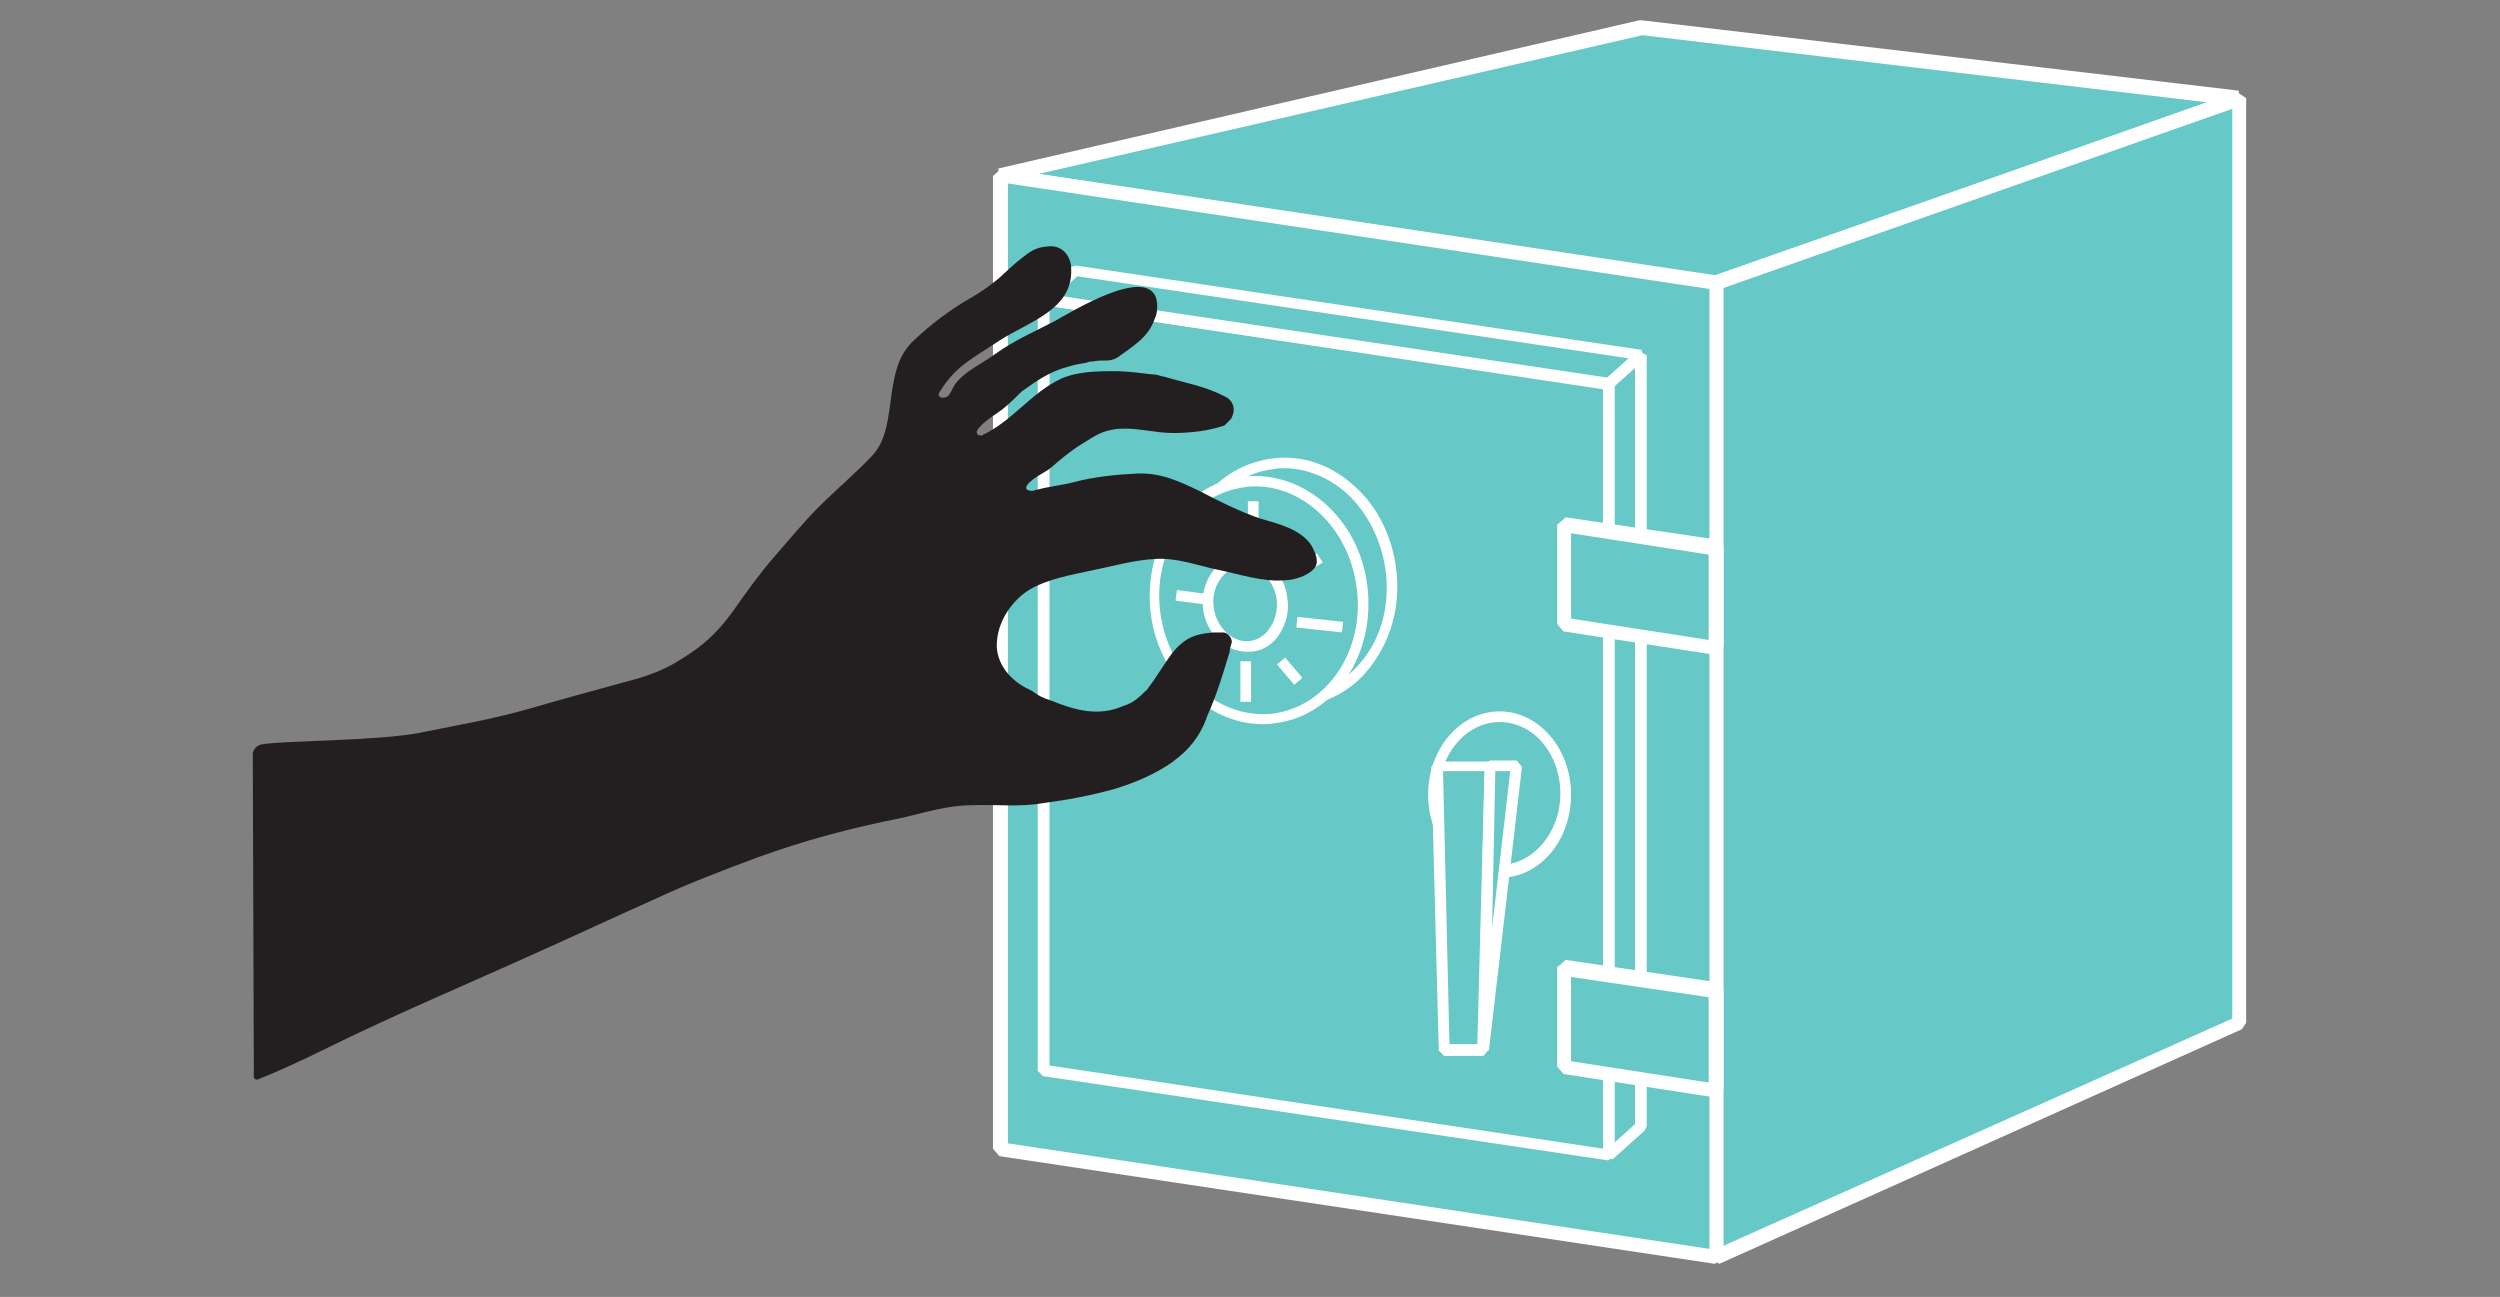 <?xml version="1.0" encoding="utf-8"?>
<!-- Generator: Adobe Illustrator 22.0.1, SVG Export Plug-In . SVG Version: 6.00 Build 0)  -->
<svg version="1.1" id="Layer_1" xmlns="http://www.w3.org/2000/svg" xmlns:xlink="http://www.w3.org/1999/xlink" x="0px" y="0px"
	 viewBox="0 0 234.4 121.6" style="enable-background:new 0 0 234.4 121.6;" xml:space="preserve">
<rect x="0" y="0" width="234.4" height="121.6" fill="#808080" stroke="none"/>
<style type="text/css">
	.st0{fill:#66C8C7;}
	.st1{fill:#FFFFFF;}
	.st2{fill:#231F20;}
</style>
<g>
	<g>
		<polygon class="st0" points="160.9,26.5 93.8,16.5 154,2.6 209.9,9.2 		"/>
		<path class="st1" d="M160.8,27.2L93.7,17.1l-0.1-1.3l60.1-13.9l0.2,0l56,6.6l0.1,1.3l-49,17.3L160.8,27.2z M97.4,16.3l63.4,9.5
			L207,9.6l-53-6.3L97.4,16.3z"/>
	</g>
	<g>
		<polygon class="st0" points="160.9,117.9 93.8,107.8 93.8,16.5 160.9,26.5 		"/>
		<path class="st1" d="M160.8,118.5l-67.1-10.1l-0.6-0.7V16.5l0.8-0.7L161,25.9l0.6,0.7v91.3L160.8,118.5z M94.5,107.2l65.8,9.9v-90
			l-65.8-9.9V107.2z"/>
	</g>
	<g>
		<polygon class="st0" points="160.9,117.9 209.9,95.9 209.9,9.2 160.9,26.5 		"/>
		<path class="st1" d="M161.2,118.5l-0.9-0.6V26.5l0.4-0.6l49-17.3l0.9,0.6v86.7l-0.4,0.6L161.2,118.5z M161.6,27v89.8l47.7-21.3
			V10.2L161.6,27z"/>
	</g>
	<g>
		<polygon class="st0" points="150.9,108.3 97.9,100.4 97.9,28.1 150.9,36 		"/>
		<path class="st1" d="M150.8,108.8l-53-7.9l-0.5-0.5V28.1l0.6-0.5l53,7.9l0.5,0.5v72.3L150.8,108.8z M98.4,99.9l51.9,7.8V36.5
			l-51.9-7.8V99.9z"/>
	</g>
	<g>
		<polygon class="st0" points="97.9,28.1 100.9,25.4 153.8,33.3 150.9,36 		"/>
		<path class="st1" d="M150.8,36.5l-53-7.9l-0.3-0.9l3-2.7l0.4-0.1l53,7.9l0.3,0.9l-3,2.7L150.8,36.5z M99.1,27.7l51.6,7.7l2-1.8
			L101,25.9L99.1,27.7z"/>
	</g>
	<g>
		<polygon class="st0" points="150.9,108.3 153.8,105.6 153.8,33.3 150.9,36 		"/>
		<path class="st1" d="M151.2,108.7l-0.9-0.4V36l0.2-0.4l3-2.7l0.9,0.4v72.3l-0.2,0.4L151.2,108.7z M151.4,36.2v70.9l1.9-1.7V34.5
			L151.4,36.2z"/>
	</g>
	<g>
		
			<ellipse transform="matrix(0.991 -0.131 0.131 0.991 -6.113 16.291)" class="st0" cx="120.7" cy="54.6" rx="9.8" ry="11.2"/>
		<path class="st1" d="M121,66.2c-2.3,0-4.6-0.9-6.5-2.5c-2.2-1.9-3.6-4.7-4-7.8c-0.4-3.1,0.3-6.1,1.9-8.5c1.6-2.5,4-4,6.8-4.4
			c2.7-0.4,5.5,0.5,7.7,2.5c2.2,1.9,3.6,4.7,4,7.8l0,0c0.4,3.1-0.3,6.1-1.9,8.5c-1.6,2.5-4,4-6.8,4.4
			C121.8,66.2,121.4,66.2,121,66.2z M120.4,43.9c-0.4,0-0.7,0-1.1,0.1c-2.4,0.3-4.6,1.7-6.1,3.9c-1.5,2.2-2.1,5-1.7,7.9
			c0.4,2.8,1.7,5.4,3.7,7.2c2,1.8,4.4,2.5,6.9,2.2c2.4-0.3,4.6-1.7,6.1-3.9c1.5-2.2,2.1-5,1.7-7.9l0,0c-0.4-2.8-1.7-5.4-3.7-7.2
			C124.5,44.7,122.4,43.9,120.4,43.9z"/>
	</g>
	<g>
		<ellipse transform="matrix(0.991 -0.131 0.131 0.991 -6.359 15.957)" class="st0" cx="118" cy="56.3" rx="9.8" ry="11.2"/>
		<path class="st1" d="M118.4,67.9c-5.1,0-9.7-4.4-10.5-10.3c-0.8-6.4,3-12.2,8.6-12.9c5.6-0.7,10.9,3.8,11.7,10.2l0,0
			c0.8,6.4-3,12.2-8.6,12.9C119.1,67.9,118.7,67.9,118.4,67.9z M117.7,45.6c-0.4,0-0.7,0-1.1,0.1c-5.1,0.7-8.6,6-7.8,11.8
			c0.8,5.8,5.5,10,10.6,9.4c5.1-0.7,8.6-6,7.8-11.8l0,0C126.5,49.6,122.3,45.6,117.7,45.6z"/>
	</g>
	<g>
		<ellipse transform="matrix(0.991 -0.131 0.131 0.991 -6.414 15.794)" class="st0" cx="116.8" cy="56.6" rx="3.5" ry="4"/>
		<path class="st1" d="M116.9,61.1c-2,0-3.8-1.7-4.1-4c-0.3-2.5,1.2-4.7,3.4-5c1.1-0.1,2.1,0.2,3,1c0.8,0.7,1.4,1.8,1.5,3
			c0.2,1.2-0.1,2.3-0.7,3.3c-0.6,1-1.6,1.6-2.6,1.7C117.2,61.1,117,61.1,116.9,61.1z M116.6,53.1c-0.1,0-0.2,0-0.3,0
			c-1.6,0.2-2.8,2-2.5,3.9c0.3,1.9,1.8,3.3,3.4,3.1c0.8-0.1,1.5-0.6,1.9-1.3c0.5-0.7,0.7-1.7,0.6-2.6c-0.1-0.9-0.6-1.8-1.2-2.4
			C118,53.4,117.3,53.1,116.6,53.1z"/>
	</g>
	<g>
		<ellipse class="st0" cx="140.6" cy="74.4" rx="6.2" ry="7.3"/>
		<path class="st1" d="M140.6,82.3c-3.7,0-6.7-3.5-6.7-7.8s3-7.8,6.7-7.8c3.7,0,6.7,3.5,6.7,7.8S144.4,82.3,140.6,82.3z M140.6,67.7
			c-3.1,0-5.7,3-5.7,6.7c0,3.7,2.6,6.7,5.7,6.7c3.1,0,5.7-3,5.7-6.7C146.3,70.7,143.8,67.7,140.6,67.7z"/>
	</g>
	<g>
		<polygon class="st0" points="139.7,71.8 134.7,71.8 135.4,98.4 139.1,98.4 		"/>
		<path class="st1" d="M139.1,99h-3.7l-0.5-0.5l-0.7-26.6l0.5-0.5h5l0.5,0.5l-0.7,26.6L139.1,99z M135.9,97.9h2.7l0.6-25.6h-3.9
			L135.9,97.9z"/>
	</g>
	<g>
		<polygon class="st0" points="139.1,98.4 142.2,71.8 139.7,71.8 		"/>
		<path class="st1" d="M139.6,98.5l-1.1-0.1l0.7-26.6l0.5-0.5h2.5l0.5,0.6L139.6,98.5z M140.2,72.3L139.9,87l1.7-14.7H140.2z"/>
	</g>
	<g>
		<rect x="117" y="47" class="st1" width="1" height="3.7"/>
	</g>
	<g>
		
			<rect x="123.2" y="56.4" transform="matrix(0.108 -0.994 0.994 0.108 52.18 175.203)" class="st1" width="1" height="4.3"/>
	</g>
	<g>
		
			<rect x="111.1" y="54.6" transform="matrix(0.13 -0.992 0.992 0.13 41.612 159.427)" class="st1" width="1" height="2.8"/>
	</g>
	<g>
		<rect x="116.3" y="62" class="st1" width="1" height="3.8"/>
	</g>
	<g>
		<rect x="121.1" y="52.5" transform="matrix(0.844 -0.537 0.537 0.844 -9.288 74.113)" class="st1" width="2.8" height="1"/>
	</g>
	<g>
		<rect x="112.6" y="49.6" transform="matrix(0.925 -0.381 0.381 0.925 -10.77 46.883)" class="st1" width="1" height="2.1"/>
	</g>
	<g>
		
			<rect x="120.5" y="61.7" transform="matrix(0.762 -0.647 0.647 0.762 -12.012 93.246)" class="st1" width="1" height="2.5"/>
	</g>
	<g>
		<rect x="111.3" y="60.8" transform="matrix(0.704 -0.711 0.711 0.704 -10.223 98.024)" class="st1" width="2.1" height="1"/>
	</g>
	<g>
		<polygon class="st0" points="146.7,49.2 146.7,58.6 160.9,60.7 160.9,51.4 		"/>
		<path class="st1" d="M160.8,61.4l-14.2-2.2l-0.6-0.7v-9.3l0.8-0.7l14.2,2.1l0.6,0.7v9.3L160.8,61.4z M147.3,58l12.9,2v-8L147.3,50
			V58z"/>
	</g>
	<g>
		<polygon class="st0" points="146.7,90.7 146.7,100 160.9,102.2 160.9,92.9 		"/>
		<path class="st1" d="M160.8,102.9l-14.2-2.2L146,100v-9.3l0.8-0.7l14.2,2.1l0.6,0.7v9.3L160.8,102.9z M147.3,99.5l12.9,2v-8
			l-12.9-1.9V99.5z"/>
	</g>
	<g>
		<path class="st2" d="M114.7,59.3c0.4,0,0.8,0.5,0.8,0.9l-0.2,0.7c0,0.1,0,0.1,0,0.2c-0.7,2.3-1.2,4-2.1,6c0,0.1-0.1,0.2-0.1,0.3
			c-0.6,1.6-1.6,2.9-3,3.9c0,0-0.1,0.1-0.1,0.1c-1.7,1.2-3.6,2-5.6,2.6c-2.2,0.6-4.3,1-6.6,1.3c-2.2,0.4-4.4,0.1-6.7,0.2
			c-2.3,0-4.4,0.7-6.6,1.2c-4.6,0.9-9.1,2.1-13.5,3.7c-3.2,1.2-6.4,2.4-9.6,3.9c-3.6,1.6-7.2,3.3-10.8,4.9c-6.6,3-13.3,5.8-19.8,9
			c-2.4,1.2-5.3,2.5-6.6,3c-0.2,0.1-0.5-0.1-0.4-0.4l-0.1-30.2c0.1-0.4,0.4-0.7,0.8-0.8c2.4-0.4,10.7-0.3,14.9-1.1
			c4.4-0.9,6.5-1.2,10.4-2.3c3.1-0.9,5.3-1.5,8.6-2.4c3.6-0.9,4.9-1.8,6.4-2.8c1.5-1,2.8-2.3,4-4c1.2-1.7,2.4-3.4,3.8-5
			c1.4-1.6,2.7-3.2,4.2-4.7c1.6-1.6,3.4-3.1,5-4.8c1.4-1.5,1.5-3.8,1.8-5.8c0.3-1.9,0.6-3.6,2.1-5c1.6-1.5,3.3-2.8,5.2-3.9
			c0.7-0.4,1.5-0.9,2.1-1.4c1-0.7,1.5-1.4,2.8-2.4c0.8-0.6,1.2-1,2.5-1.1c1.1-0.1,1.9,0.6,2.1,1.7c0.5,4.2-3.9,5.3-6.8,7.2
			C92,33.1,90.2,34,89,35.5c-0.2,0.2-1,1.3-1,1.5c0.1,0.4,0.5,0.3,0.8,0.2c0.3-0.2,0.5-0.8,0.7-1.1c0.9-1.3,2.6-2,3.8-2.9
			c1.8-1.3,3.7-2.1,5.6-3.1c1.3-0.7,9.3-5.7,9.6-1.6c0,0.5,0,0.9-0.2,1.3c-0.3,0.9-0.8,1.6-1.5,2.2c-0.7,0.6-1.3,1-2,1.5
			c-0.3,0.2-0.7,0.3-1,0.3c-0.5,0-0.9,0-1.4,0.1c-0.2,0-0.3,0-0.5,0.1c-0.6,0.1-1.2,0.2-1.8,0.4c-1.6,0.4-2.9,1.3-4.3,2.3l0,0
			c-0.5,0.5-1,1-1.6,1.5c-0.7,0.6-1.7,1.1-2.3,1.8c-0.1,0.1-0.4,0.4-0.3,0.6c0,0.1,0.1,0.2,0.2,0.2c0.1,0,0.2,0.1,0.3,0
			c2.8-1.3,4.6-4,7.4-5.3c1.6-0.7,3.5-0.7,5.2-0.7c0.9,0,2.5,0.2,3.3,0.3c0.4,0,0.7,0.1,1,0.2c0.1,0,0.1,0,0.1,0
			c2,0.6,3.9,0.9,5.8,1.9c0.8,0.4,1,1.3,0.5,2.1c-0.2,0.2-0.4,0.4-0.6,0.6l0,0c-1.5,0.5-3.2,0.7-4.8,0.7c-1.7,0-3.3-0.5-5-0.4
			c-1.4,0.1-2.1,0.5-3.2,1.2c-0.3,0.2-0.5,0.3-0.8,0.5c-1,0.7-1.6,1.2-2.4,1.9c-0.7,0.6-1.7,0.9-2.3,1.7c-0.2,0.3,0,0.5,0.3,0.5
			c0.2,0.1,0.5-0.1,0.7-0.1c1.1-0.3,2.3-0.4,3.4-0.7c1.9-0.5,3.9-0.7,5.9-0.8c2.2-0.1,3.9,0.7,5.8,1.6c1.9,1,3.7,1.9,5.7,2.6
			c1.7,0.5,3.9,1,4.9,2.6c0.3,0.6,0.7,1.4,0.3,2c-0.6,0.8-2,1.2-2.8,1.2c-2.1,0.2-4.4-0.6-6.4-1c-1.9-0.4-3.7-1.1-5.7-1
			c-2.1,0.1-4.1,0.7-6.1,1.1c-1.9,0.4-4.1,0.8-5.8,1.8c-1.6,1-2.8,2.8-3,4.6c-0.3,2,1,3.7,2.7,4.6c0.2,0.1,0.4,0.2,0.6,0.3l0,0
			c0.5,0.4,1.1,0.7,1.8,0.9c2.2,0.9,4.4,1.5,6.7,0.5c0.9-0.3,1.3-0.6,2.3-1.6c0.1-0.2,0.3-0.4,0.5-0.7c0.4-0.6,0.8-1.2,1.2-1.8
			c0.4-0.6,0.8-1.2,1.4-1.7c0.9-0.8,1.8-1,3.1-1.1h0L114.7,59.3z"/>
	</g>
</g>
</svg>
